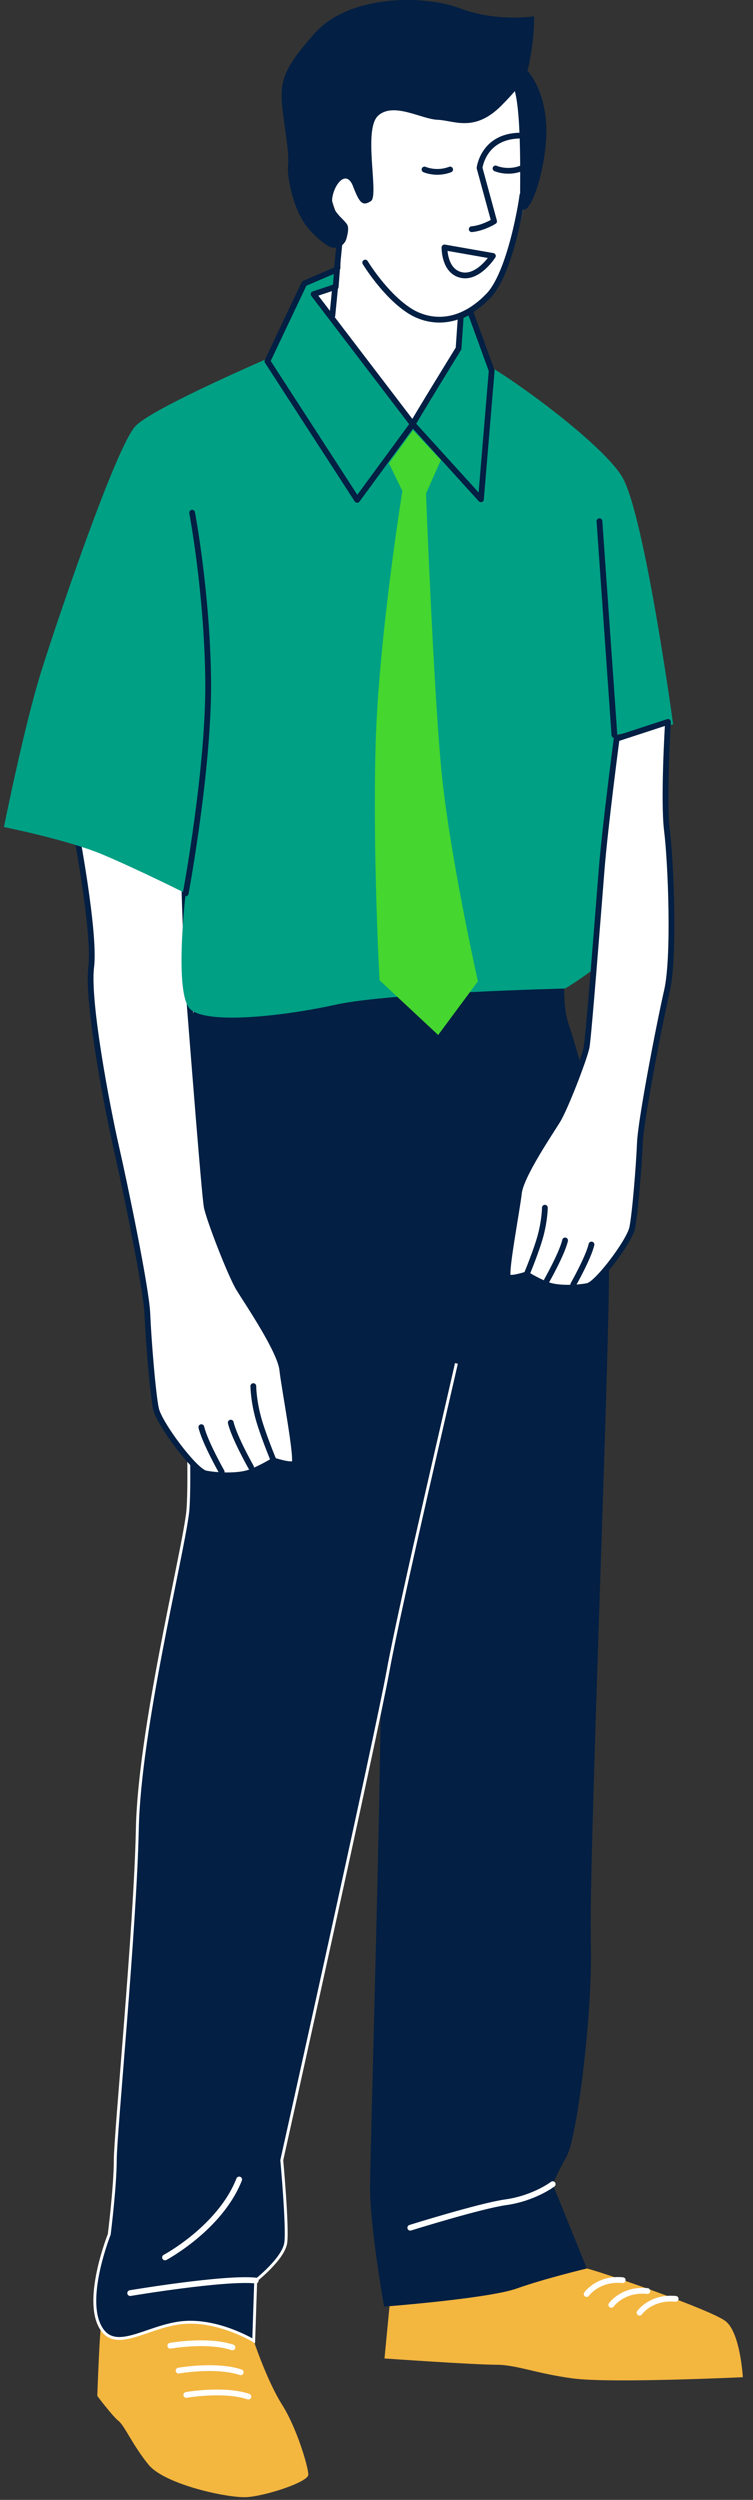<svg width="72" height="239" viewBox="0 0 72 239" fill="none" xmlns="http://www.w3.org/2000/svg">
<rect x="0" y="0" width="72" height="239" fill="#333333" stroke="none"/>
<path d="M49.118 5.517C49.118 5.517 51.218 10.709 51.164 12.808C51.111 14.908 49.8 21.619 49.118 23.715C48.436 25.814 47.652 27.648 46.128 28.592C44.604 29.535 44.923 29.482 44.976 30.74C45.029 31.998 44.294 36.928 44.294 36.928L40.205 42.855L29.561 28.016C29.561 28.016 29.507 26.913 30.504 26.598C31.501 26.284 32.551 25.708 32.551 25.708V21.407C32.551 21.407 30.19 15.954 31.713 14.904C33.233 13.854 34.283 14.642 34.283 14.642C34.283 14.642 32.754 8.72 36.165 7.723C39.572 6.726 49.118 5.517 49.118 5.517Z" fill="white"/>
<path d="M37.362 219.275L36.764 225.481C36.764 225.481 45.357 226.079 47.391 226.079C49.424 226.079 51.209 226.916 54.793 227.39C58.377 227.869 71.028 227.271 71.028 227.271C71.028 227.271 70.789 222.974 69.358 221.898C67.927 220.821 57.911 217.339 56.113 216.874C54.314 216.409 37.362 219.275 37.362 219.275Z" fill="#F3B63F"/>
<path d="M53.978 93.687C53.978 93.687 53.791 96.177 54.345 97.838C54.899 99.499 58.403 110.015 58.221 122.928C58.035 135.841 56.303 178.504 56.494 185.604C56.684 192.705 55.151 204.409 54.19 206.136C53.229 207.864 52.848 208.821 52.848 208.821L56.108 216.879C56.108 216.879 52.077 217.84 49.393 218.797C46.708 219.753 36.728 220.524 36.728 220.524C36.728 220.524 35.386 213.042 35.386 209.202C35.386 205.366 36.728 161.617 36.347 156.82C35.966 152.022 33.468 90.816 33.468 90.816L53.978 93.687Z" fill="#031F43"/>
<path d="M39.231 212.98C39.231 212.98 45.916 210.89 48.343 210.549C51.076 210.168 52.848 208.816 52.848 208.816" stroke="white" stroke-width="0.552" stroke-linecap="round" stroke-linejoin="round"/>
<path d="M56.095 219.319C56.095 219.319 57.189 217.769 59.545 217.995" stroke="white" stroke-width="0.552" stroke-linecap="round" stroke-linejoin="round"/>
<path d="M58.452 220.356C58.452 220.356 59.546 218.806 61.902 219.032" stroke="white" stroke-width="0.552" stroke-linecap="round" stroke-linejoin="round"/>
<path d="M61.154 221.104C61.154 221.104 62.248 219.554 64.605 219.78" stroke="white" stroke-width="0.552" stroke-linecap="round" stroke-linejoin="round"/>
<path d="M24.258 223.785C24.258 223.785 25.538 227.634 26.974 229.902C28.404 232.17 29.481 235.873 29.481 236.587C29.481 237.3 25.423 238.615 23.629 238.735C21.835 238.855 15.748 237.539 14.198 235.63C12.648 233.721 11.93 231.931 11.332 231.452C10.734 230.974 9.303 229.065 9.303 229.065C9.303 229.065 9.542 221.902 9.782 221.424C10.021 220.945 18.854 219.514 21.122 220.347C23.39 221.18 24.258 223.785 24.258 223.785Z" fill="#F3B63F"/>
<path d="M43.639 130.348C43.448 131.309 38.265 153.374 37.113 159.704C35.962 166.034 26.943 206.522 26.943 206.522C26.943 206.522 27.519 212.852 27.328 214.389C27.138 215.926 24.449 218.035 24.449 218.035L24.258 223.789C24.258 223.789 20.803 221.68 17.352 222.061C13.897 222.447 10.827 225.131 9.485 222.252C8.143 219.372 10.446 213.618 10.446 213.618C10.446 213.618 11.022 209.011 11.022 206.517C11.022 204.023 12.94 184.262 13.131 174.858C13.321 165.458 17.352 149.148 17.928 144.736C18.504 140.323 16.967 111.543 16.776 106.555C16.586 101.568 19.461 93.124 19.461 93.124L40.157 88.278" fill="#031F43"/>
<path d="M43.639 130.348C43.448 131.309 38.265 153.374 37.113 159.704C35.962 166.034 26.943 206.522 26.943 206.522C26.943 206.522 27.519 212.852 27.328 214.389C27.138 215.926 24.449 218.035 24.449 218.035L24.258 223.789C24.258 223.789 20.803 221.68 17.352 222.061C13.897 222.447 10.827 225.131 9.485 222.252C8.143 219.373 10.446 213.618 10.446 213.618C10.446 213.618 11.022 209.011 11.022 206.517C11.022 204.023 12.94 184.262 13.131 174.858C13.321 165.458 17.352 149.148 17.928 144.736C18.504 140.323 16.967 111.543 16.776 106.555C16.586 101.568 19.461 93.124 19.461 93.124L40.157 88.278" stroke="white" stroke-width="0.276" stroke-miterlimit="10"/>
<path d="M7.168 78.931C7.168 78.931 9.131 89.151 8.719 92.455C8.307 95.76 10.269 105.98 11.093 109.59C11.917 113.204 13.981 123.114 14.088 125.59C14.19 128.066 14.606 133.227 14.912 134.675C15.222 136.12 18.628 140.665 19.66 140.868C20.692 141.076 22.757 141.178 23.891 140.766C25.025 140.354 26.163 139.632 26.163 139.632C26.163 139.632 27.714 140.151 28.126 139.942C28.538 139.734 27.195 132.819 26.992 130.963C26.783 129.107 23.687 124.562 22.863 123.22C22.039 121.878 19.975 116.509 19.767 115.375C19.558 114.241 18.535 101.062 18.168 96.451C17.8 91.84 17.596 83.684 17.596 83.684L7.168 78.931Z" fill="white" stroke="#031F43" stroke-width="0.552" stroke-linecap="round" stroke-linejoin="round"/>
<path d="M26.163 139.628C26.163 139.628 25.051 136.97 24.635 135.322C24.223 133.675 24.223 132.518 24.223 132.518" stroke="#031F43" stroke-width="0.552" stroke-linecap="round" stroke-linejoin="round"/>
<path d="M12.448 219.231C12.448 219.231 21.454 217.716 24.453 218.03" stroke="white" stroke-width="0.552" stroke-linecap="round" stroke-linejoin="round"/>
<path d="M15.78 215.82C15.78 215.82 21.051 213.003 22.867 208.369" stroke="white" stroke-width="0.552" stroke-linecap="round" stroke-linejoin="round"/>
<path d="M16.285 224.263C16.285 224.263 19.846 223.629 22.225 224.422" stroke="white" stroke-width="0.552" stroke-linecap="round" stroke-linejoin="round"/>
<path d="M17.078 226.642C17.078 226.642 20.639 226.008 23.018 226.801" stroke="white" stroke-width="0.552" stroke-linecap="round" stroke-linejoin="round"/>
<path d="M17.813 228.967C17.813 228.967 21.375 228.334 23.753 229.127" stroke="white" stroke-width="0.552" stroke-linecap="round" stroke-linejoin="round"/>
<path d="M28.387 33.07C28.387 33.07 14.792 38.793 12.954 40.738C11.115 42.678 5.596 58.931 3.957 64.145C2.318 69.359 0.377 79.069 0.377 79.069C0.377 79.069 6.513 80.296 9.884 81.727C13.259 83.157 17.755 85.408 17.755 85.408C17.755 85.408 16.63 94.914 18.163 96.447C19.696 97.979 27.058 97.164 32.165 96.039C37.273 94.914 54.039 94.507 54.039 94.507C54.039 94.507 58.128 92.052 58.846 90.52C59.563 88.987 58.744 70.28 58.744 70.28L64.365 69.257C64.365 69.257 61.606 49.017 59.457 45.54C57.309 42.062 47.497 35.112 45.964 34.603C45.362 34.404 42.527 41.163 39.302 40.898C34.314 40.49 28.387 33.07 28.387 33.07Z" fill="#00A085"/>
<path d="M17.755 85.408C17.755 85.408 20.006 73.346 19.904 64.964C19.802 56.583 18.371 49.017 18.371 49.017" stroke="#031F43" stroke-width="0.552" stroke-linecap="round" stroke-linejoin="round"/>
<path d="M57.318 49.832L58.749 70.276" stroke="#031F43" stroke-width="0.552" stroke-linecap="round" stroke-linejoin="round"/>
<path d="M45.105 21.912C46.208 21.814 47.245 21.159 47.245 21.159L45.854 16.055C45.854 16.055 46.199 13.083 49.597 12.968" stroke="#031F43" stroke-width="0.552" stroke-linecap="round" stroke-linejoin="round"/>
<path d="M47.129 24.468L42.5 23.657C42.5 23.657 42.443 25.903 44.082 26.288C45.721 26.678 47.129 24.468 47.129 24.468Z" stroke="#031F43" stroke-width="0.552" stroke-linecap="round" stroke-linejoin="round"/>
<path d="M32.471 23.121L31.78 30.177" stroke="#031F43" stroke-width="0.552" stroke-linecap="round" stroke-linejoin="round"/>
<path d="M31.381 23.52C32.046 23.923 32.905 23.577 33.122 22.828C33.268 22.31 33.361 21.765 33.206 21.491C32.861 20.879 31.55 20.184 31.784 18.846C32.019 17.508 33.14 16.197 33.76 17.819C34.38 19.44 34.677 19.741 35.47 19.223C36.263 18.704 34.69 12.392 36.157 11.059C37.623 9.725 40.289 11.395 41.844 11.453C43.399 11.511 45.353 12.698 47.944 10.093C50.535 7.484 50.469 6.864 50.788 4.981C51.111 3.098 51.067 1.561 51.067 1.561C51.067 1.561 47.47 2.124 43.984 0.799C40.498 -0.525 33.366 -0.499 30.105 3.169C26.845 6.837 26.672 7.918 27.093 11.085C27.51 14.248 27.629 14.758 27.536 15.896C27.443 17.034 28.094 20.104 29.33 21.646C30.092 22.594 30.81 23.17 31.381 23.52Z" fill="#031F43"/>
<path d="M50.155 6.452C50.155 6.452 51.922 7.989 52.215 11.666C52.507 15.342 50.629 21.438 49.743 19.763C49.65 19.581 50.048 9.606 48.937 7.993C47.82 6.385 50.155 6.452 50.155 6.452Z" fill="#031F43"/>
<path d="M49.947 18.678C49.947 18.895 48.861 26.045 46.695 28.286C43.674 31.405 40.737 30.722 39.182 29.73C36.799 28.215 34.921 25.105 34.921 25.105" stroke="#031F43" stroke-width="0.552" stroke-linecap="round" stroke-linejoin="round"/>
<path d="M47.381 16.104C47.381 16.104 48.507 16.614 49.831 16.104" stroke="#031F43" stroke-width="0.552" stroke-linecap="round" stroke-linejoin="round"/>
<path d="M40.591 16.206C40.591 16.206 41.716 16.715 43.041 16.206" stroke="#031F43" stroke-width="0.552" stroke-linecap="round" stroke-linejoin="round"/>
<path d="M32.099 27.422L29.986 28.126L39.465 40.552L34.15 47.79L25.569 34.532L29.091 27.103L32.227 25.761L32.099 27.422Z" fill="#00A085" stroke="#031F43" stroke-width="0.552" stroke-miterlimit="10" stroke-linecap="round" stroke-linejoin="round"/>
<path d="M39.466 40.552C39.541 40.313 43.847 33.318 43.847 33.318L44.059 30.208L44.954 29.779L47.014 35.435L45.986 47.737L39.466 40.552Z" fill="#00A085" stroke="#031F43" stroke-width="0.552" stroke-miterlimit="10" stroke-linecap="round" stroke-linejoin="round"/>
<path d="M39.492 41.132L37.189 44.291L38.558 47.126L40.737 47.179L42.155 43.985L39.492 41.132Z" fill="#45D62F"/>
<path d="M40.71 46.599C40.71 46.599 41.419 65.226 42.181 73.394C42.943 81.563 45.698 93.82 45.698 93.82L41.897 98.95L36.294 93.722C36.294 93.722 35.629 81.753 35.913 71.303C36.196 60.853 38.535 46.545 38.535 46.545L40.71 46.599Z" fill="#45D62F"/>
<path d="M24.01 140.279C24.01 140.279 22.389 137.413 22.065 136.009" stroke="#031F43" stroke-width="0.552" stroke-linecap="round" stroke-linejoin="round"/>
<path d="M21.197 140.713C21.197 140.713 19.576 137.847 19.252 136.443" stroke="#031F43" stroke-width="0.552" stroke-linecap="round" stroke-linejoin="round"/>
<path d="M63.871 69.018C63.871 69.018 63.408 76.488 63.778 79.451C64.147 82.414 64.516 91.462 63.778 94.699C63.039 97.94 61.282 107.029 61.187 109.249C61.095 111.47 60.722 116.097 60.448 117.396C60.17 118.69 57.115 122.766 56.19 122.948C55.264 123.135 53.413 123.226 52.397 122.857C51.38 122.488 50.359 121.84 50.359 121.84C50.359 121.84 48.969 122.305 48.599 122.118C48.23 121.932 49.434 115.731 49.616 114.067C49.803 112.403 52.579 108.328 53.318 107.124C54.057 105.921 55.908 101.107 56.094 100.09C56.281 99.073 57.199 87.257 57.528 83.122C57.858 78.987 58.962 70.623 58.962 70.623L63.871 69.018Z" fill="white" stroke="#031F43" stroke-width="0.552" stroke-linecap="round" stroke-linejoin="round"/>
<path d="M50.359 121.836C50.359 121.836 51.356 119.453 51.729 117.976C52.099 116.498 52.099 115.462 52.099 115.462" stroke="#031F43" stroke-width="0.552" stroke-linecap="round" stroke-linejoin="round"/>
<path d="M52.289 122.42C52.289 122.42 53.743 119.85 54.033 118.591" stroke="#031F43" stroke-width="0.552" stroke-linecap="round" stroke-linejoin="round"/>
<path d="M54.812 122.81C54.812 122.81 56.266 120.24 56.556 118.981" stroke="#031F43" stroke-width="0.552" stroke-linecap="round" stroke-linejoin="round"/>
</svg>
